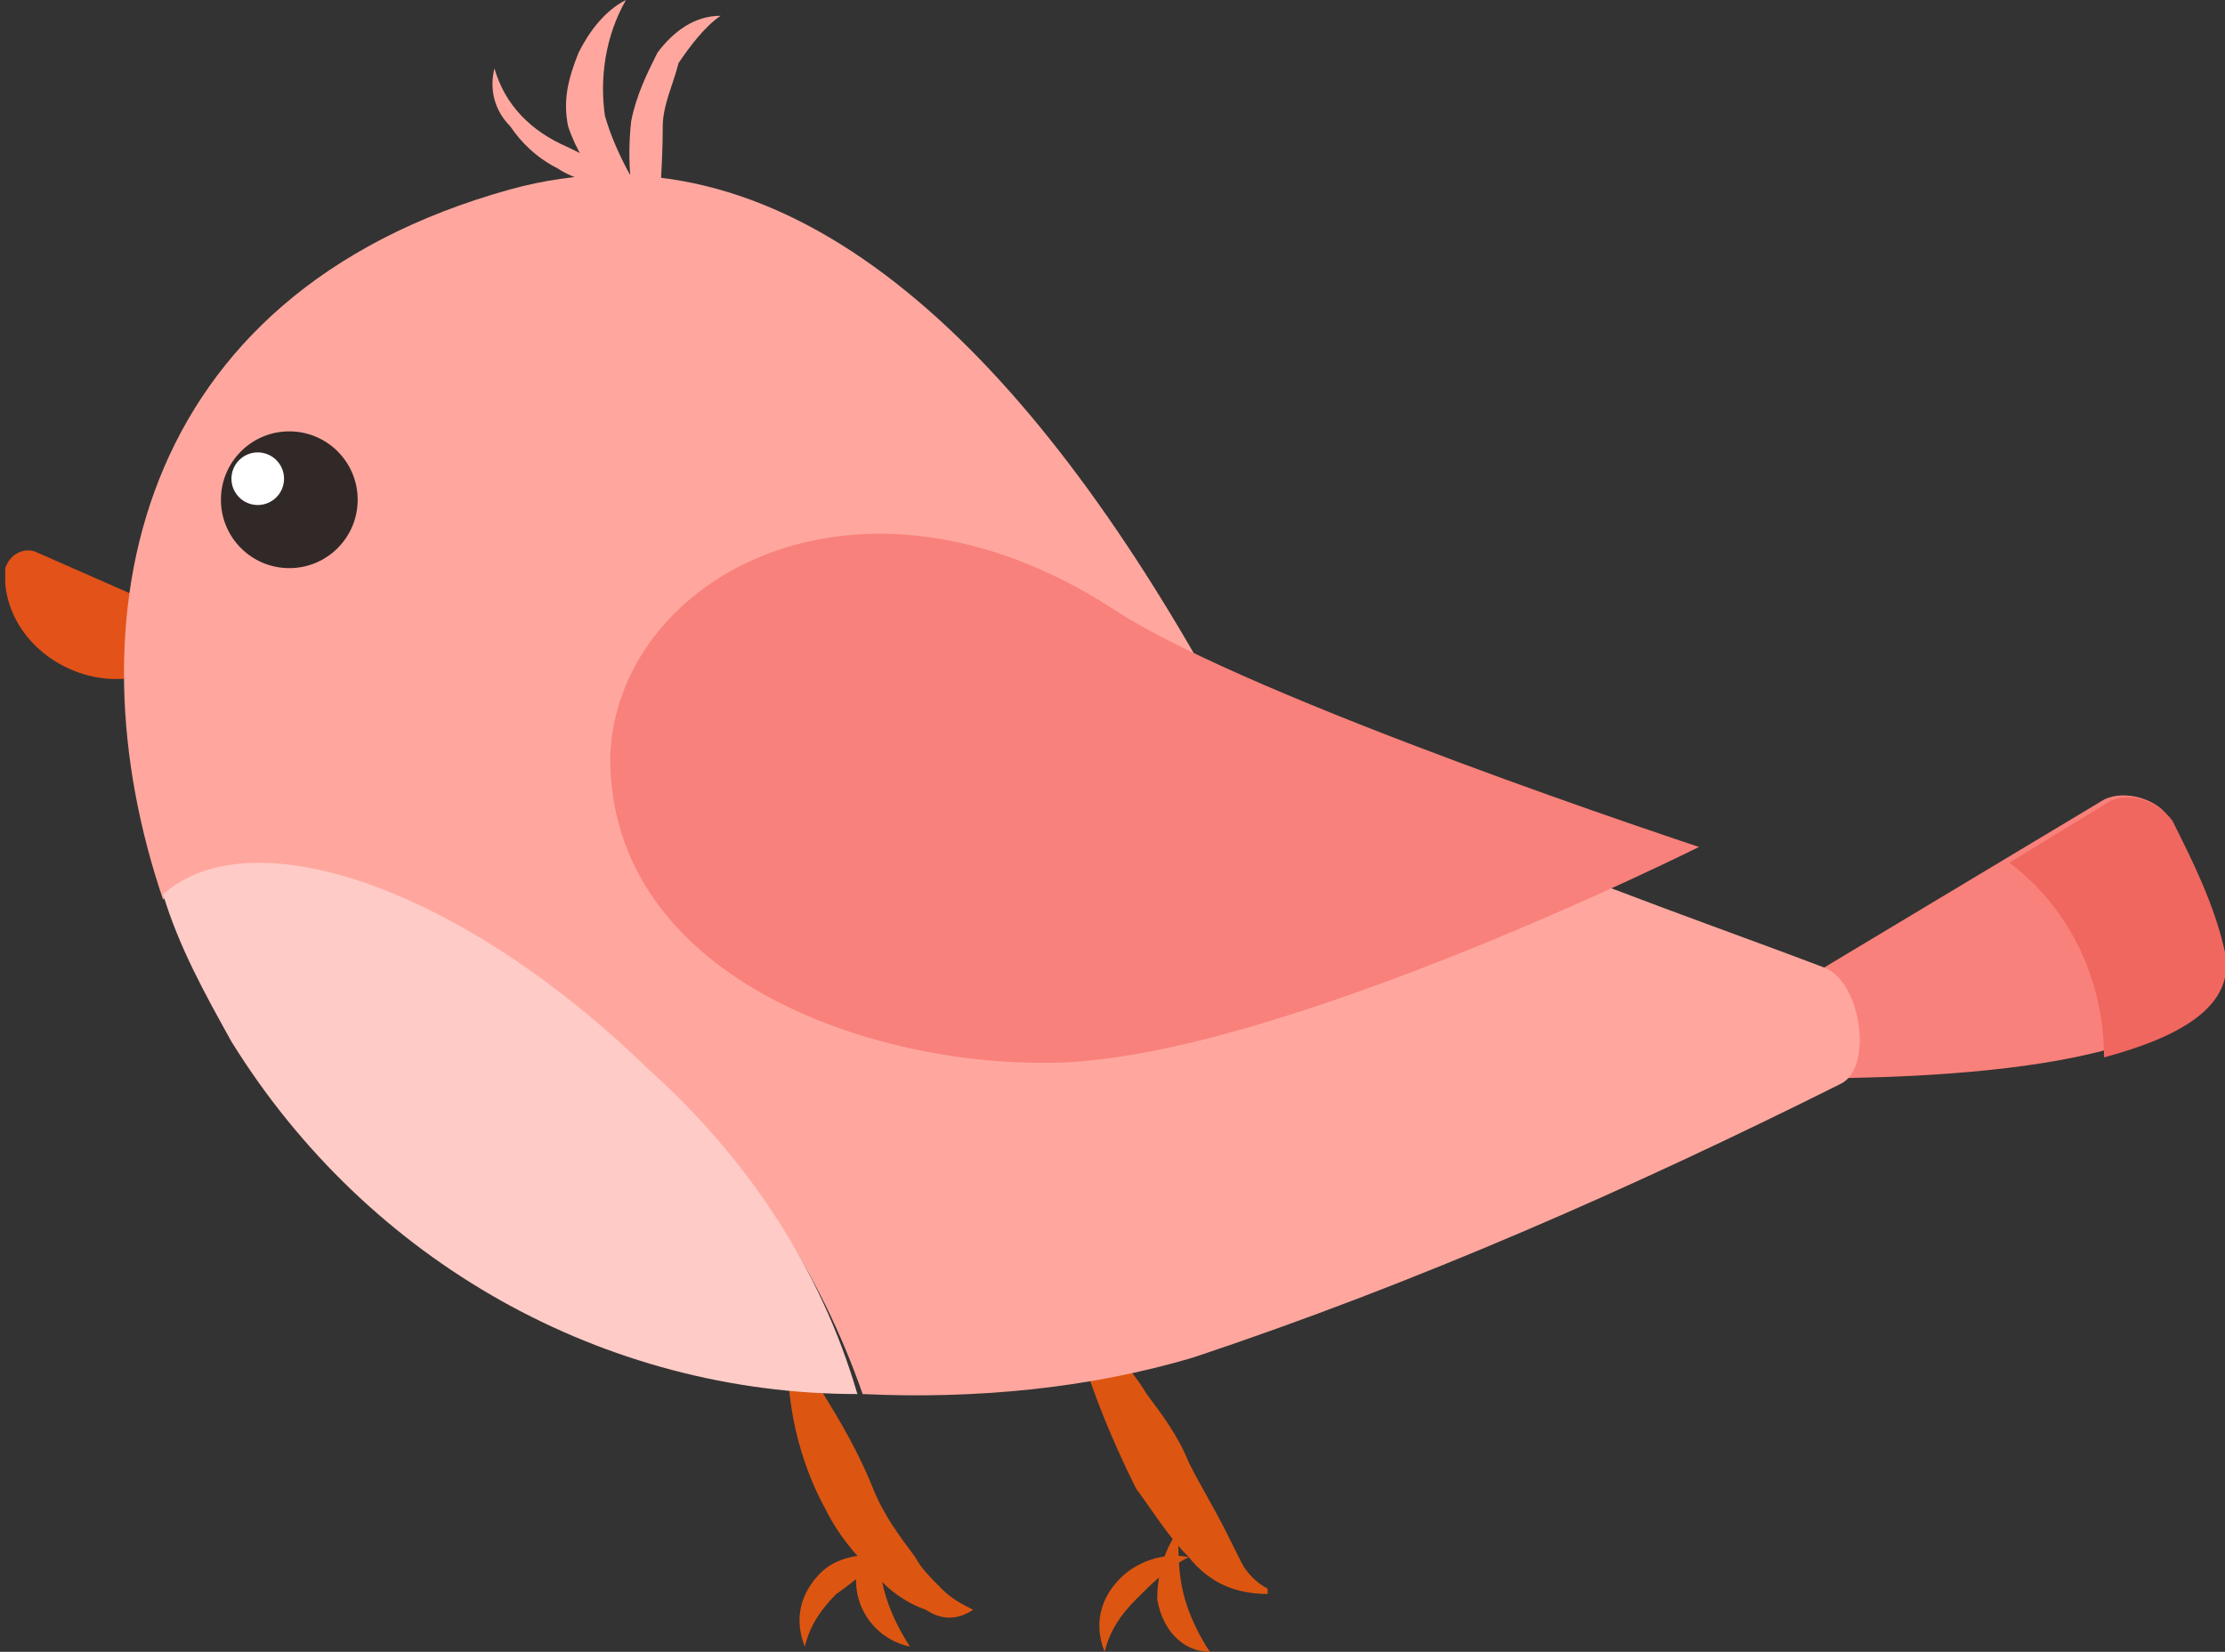 <?xml version="1.0" encoding="utf-8"?>
<!-- Generator: Adobe Illustrator 22.0.1, SVG Export Plug-In . SVG Version: 6.00 Build 0)  -->
<svg version="1.1" id="Layer_1" xmlns="http://www.w3.org/2000/svg" xmlns:xlink="http://www.w3.org/1999/xlink" x="0px" y="0px"
	 viewBox="0 0 42.3 31.4" style="enable-background:new 0 0 42.3 31.4;" xml:space="preserve">
<rect x="0" y="0" width="42.3" height="31.4" fill="#333333" stroke="none"/>
<style type="text/css">
	.st0{fill:#DC5611;}
	.st1{fill:#F9817B;}
	.st2{fill:#E35219;}
	.st3{fill:#FFA79E;}
	.st4{fill:#FFCBC6;}
	.st5{fill:#EF675F;}
	.st6{fill:#312927;}
	.st7{fill:#FFFFFF;}
</style>
<title>pink</title>
<g id="Layer_2_1_">
	<g id="birds">
		<g id="pink">
			<path class="st0" d="M20.7,25.2c0.4,0.4,0.8,0.8,1.1,1.3c0.3,0.4,0.6,0.8,0.8,1.3c0.2,0.4,0.5,0.9,0.7,1.3
				c0.1,0.2,0.2,0.4,0.3,0.6c0.1,0.2,0.3,0.4,0.5,0.5v0.1c-0.6,0-1.1-0.2-1.5-0.7c-0.4-0.4-0.7-0.9-1-1.3c-0.5-1-0.9-2-1.2-3.1
				L20.7,25.2z"/>
			<path class="st0" d="M22.6,29.6c-0.4,0.2-0.7,0.5-1,0.8c-0.3,0.3-0.5,0.6-0.6,1c-0.2-0.5-0.1-1,0.3-1.4
				C21.6,29.7,22.1,29.5,22.6,29.6z"/>
			<path class="st0" d="M22.4,29.1c0,0.4,0,0.8,0.1,1.2c0.1,0.4,0.3,0.8,0.5,1.1c-0.5,0-0.9-0.4-1-1C22,30,22.1,29.5,22.4,29.1z"/>
			<path class="st0" d="M16.9,29.6c-0.4,0.2-0.7,0.5-1,0.7c-0.3,0.3-0.5,0.6-0.6,1c-0.2-0.5-0.1-1,0.3-1.4
				C15.9,29.6,16.4,29.5,16.9,29.6z"/>
			<path class="st1" d="M34.2,20.5c2.2,0,8.4-0.1,8-2.5c-0.2-0.9-0.6-1.7-1-2.5C41,15.2,40.4,15,40,15.2l-6,3.6
				C33.3,19.2,33.8,20.5,34.2,20.5z"/>
			<path class="st0" d="M16.7,29c0,0.4,0,0.8,0.1,1.2c0.1,0.4,0.3,0.8,0.5,1.1c-0.5-0.1-0.9-0.5-1-1C16.2,29.8,16.4,29.3,16.7,29z"
				/>
			<path class="st0" d="M15,25.5c0.6,0.9,1.2,1.8,1.6,2.8c0.2,0.5,0.5,0.9,0.8,1.3c0.1,0.2,0.3,0.4,0.5,0.6c0.2,0.2,0.4,0.3,0.6,0.4
				c-0.3,0.2-0.6,0.2-0.9,0c-0.3-0.1-0.6-0.3-0.8-0.5c-0.4-0.4-0.8-0.8-1.1-1.4C15.2,27.8,14.9,26.6,15,25.5z"/>
			<path class="st2" d="M3.3,12.5L3.3,12.5c0.2-0.2,0.3-0.5,0.1-0.7c-0.1-0.1-0.1-0.1-0.2-0.2l-2.5-1.1c-0.2-0.1-0.5,0-0.6,0.3
				c0,0.1,0,0.2,0,0.3l0,0c0.1,1.1,1.2,1.9,2.3,1.8C2.7,12.9,3,12.7,3.3,12.5z"/>
			<path class="st3" d="M12.3,20.4c-3.5-3.4-7.6-4.8-9.2-3.3C1.3,11.8,2.5,5.6,9.7,3.6c5.1-1.4,9.5,2.7,13.1,9
				c1.2,2.1,8.5,4.5,11.9,5.8c0.7,0.3,0.9,1.9,0.3,2.2c-4,2-8.1,3.8-12.3,5.2c-2,0.6-4.2,0.8-6.3,0.7C15.6,24.2,14.2,22,12.3,20.4z"
				/>
			<path class="st4" d="M4.4,19.8c-0.5-0.9-1-1.8-1.3-2.8c1.7-1.5,5.7-0.1,9.2,3.3c1.9,1.7,3.3,3.8,4,6.2C11.5,26.5,7,24,4.4,19.8z"
				/>
			<path class="st5" d="M38.2,16.4l1.8-1.1c0.4-0.3,1-0.1,1.3,0.3c0,0,0,0,0,0c0.4,0.8,0.8,1.6,1,2.5c0.2,1-0.8,1.6-2.3,2
				C40,18.7,39.4,17.3,38.2,16.4z"/>
			<path class="st3" d="M12.5,5C12,4.2,11.9,3.2,12,2.3c0.1-0.5,0.3-0.9,0.5-1.3c0.3-0.4,0.7-0.7,1.2-0.7c-0.3,0.2-0.6,0.6-0.8,0.9
				c-0.1,0.4-0.3,0.8-0.3,1.2C12.6,3.3,12.5,4.1,12.5,5z"/>
			<path class="st3" d="M12.6,4.3c-0.8-0.3-1.5-1-1.8-1.9c-0.1-0.5,0-0.9,0.2-1.4c0.2-0.4,0.5-0.8,0.9-1c-0.4,0.7-0.5,1.5-0.4,2.2
				C11.7,2.9,12.1,3.6,12.6,4.3z"/>
			<path class="st3" d="M12.8,3.6c-0.4,0.1-0.8,0.1-1.1,0c-0.4-0.1-0.8-0.2-1.1-0.4c-0.4-0.2-0.7-0.5-0.9-0.8
				C9.4,2.1,9.3,1.7,9.4,1.3c0.2,0.7,0.7,1.2,1.4,1.5C11.4,3.1,12.1,3.4,12.8,3.6z"/>
			<circle class="st6" cx="5.5" cy="9.5" r="1.3"/>
			<circle class="st7" cx="4.9" cy="9.1" r="0.5"/>
		</g>
	</g>
</g>
<g id="Layer_2_2_">
	<g id="bird_wings">
		<path id="pink_1_" class="st1" d="M20.1,20.2c4.2-0.1,12.2-4.1,12.2-4.1s-8.5-2.8-11.1-4.5c-4.9-3.2-9.5-0.6-9.6,2.8
			C11.6,18.6,16.6,20.3,20.1,20.2z"/>
	</g>
</g>
</svg>

